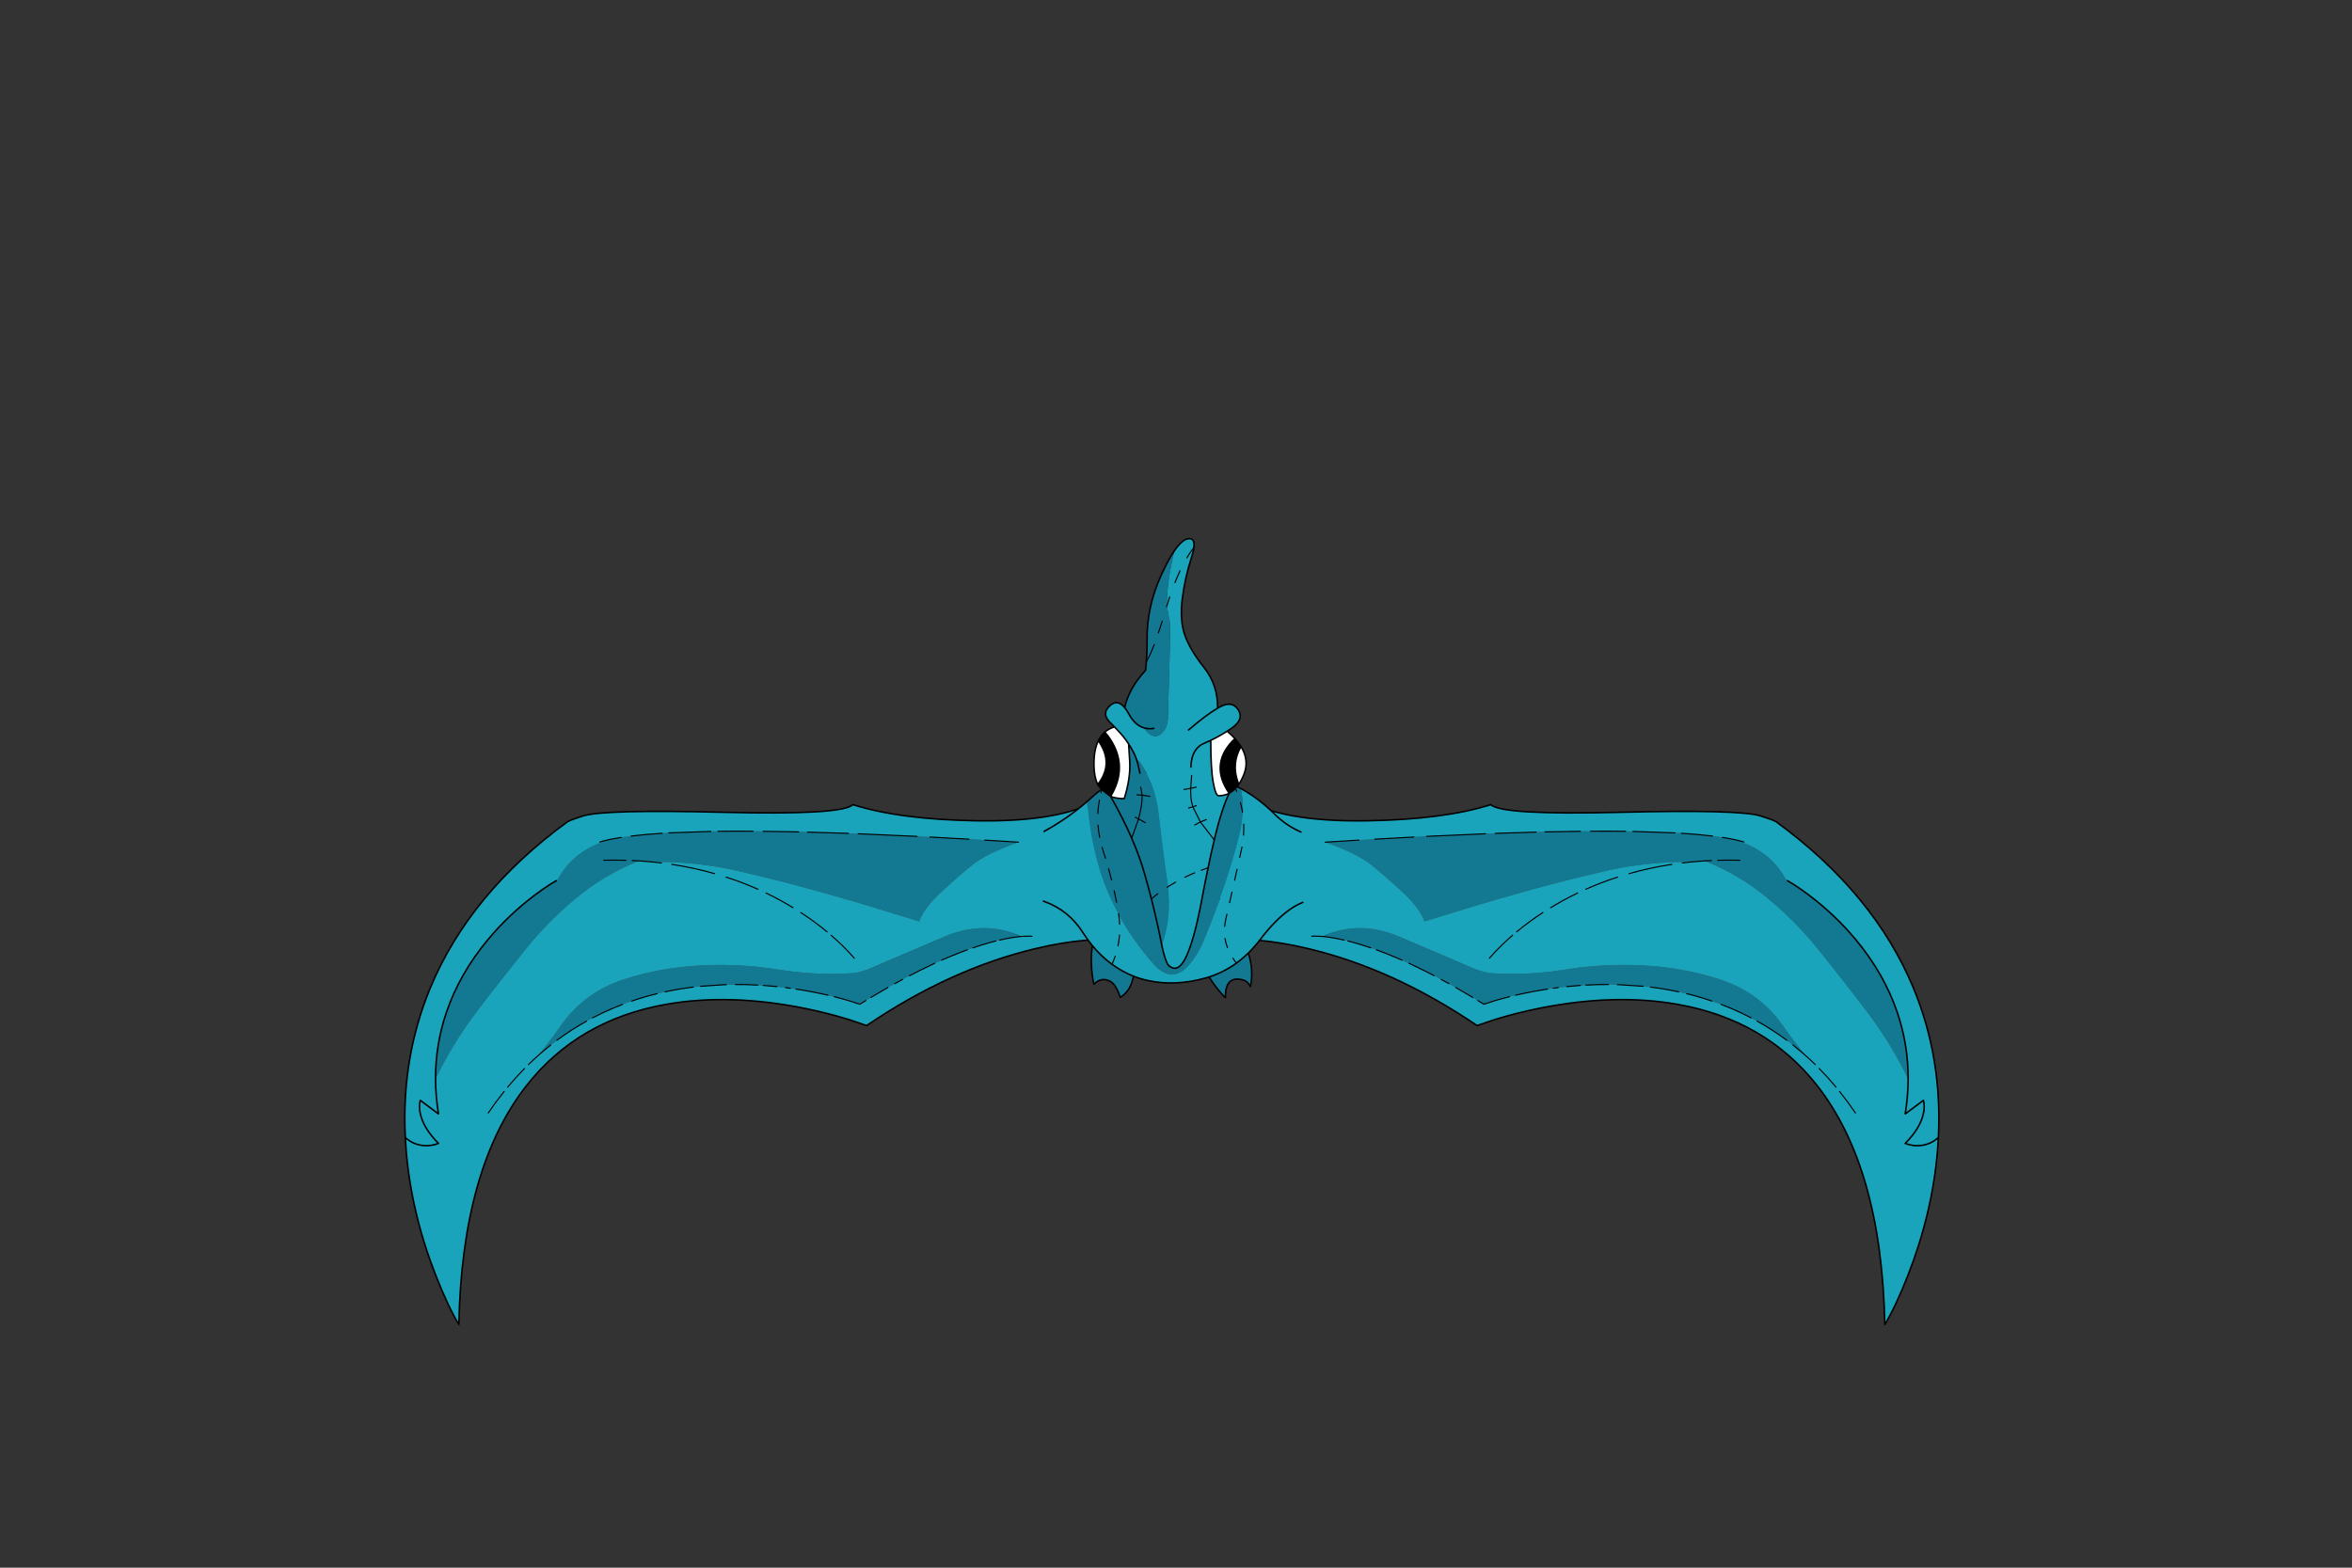 <?xml version="1.0" encoding="utf-8"?>
<!DOCTYPE svg PUBLIC "-//W3C//DTD SVG 1.1//EN" "http://www.w3.org/Graphics/SVG/1.1/DTD/svg11.dtd">
<svg version="1.1" xmlns="http://www.w3.org/2000/svg" xmlns:xlink="http://www.w3.org/1999/xlink" viewBox="0 0 30000 20000">

<rect x="0" y="0" width="30000" height="20000" fill="#333333" stroke="none"/>

<g enable-background="new">

<g>

<g>

<g transform="matrix(-0.49 0 0 0.49 15497 10995)">

<g>

<path fill-opacity="1.000" fill="#137992" d="M -3768 1726 Q -4268 1726 -4780 1941 Q -5729 2342 -6673 2751 Q -6900 2850 -7144 2897 Q -7441 2918 -7737 2918 Q -8417 2918 -9095 2809 Q -9861 2684 -10635 2684 Q -10887 2684 -11139 2697 Q -12196 2750 -13162 3068 Q -14080 3373 -14656 4096 Q -14722 4178 -14784 4267 Q -15060 4663 -15367 5038 Q -15208 4897 -15043 4766 L -14886 4646 Q -14515 4371 -14111 4146 Q -14034 4103 -13956 4062 Q -13826 3994 -13693 3931 Q -13440 3812 -13177 3712 Q -13058 3666 -12936 3625 Q -12615 3514 -12279 3433 L -12070 3385 Q -11711 3307 -11337 3261 L -11142 3240 L -10531 3199 L -10475 3198 L -10238 3194 Q -10221 3194 -10204 3194 Q -9932 3194 -9657 3209 L -9567 3215 L -9511 3218 L -9215 3243 L -9154 3249 L -9153 3249 L -8935 3274 L -8923 3276 L -8808 3291 L -8786 3294 L -8659 3313 L -8536 3332 Q -8280 3374 -8022 3429 L -7829 3472 L -7683 3507 L -7667 3511 L -7392 3584 L -7273 3619 L -7000 3708 L -6842 3611 L -6709 3530 Q -6487 3396 -6270 3273 L -6089 3171 Q -5989 3115 -5889 3062 L -5776 3002 L -5706 2965 L -5442 2830 Q -5277 2747 -5115 2672 L -5049 2641 L -4995 2616 L -4992 2615 L -4882 2566 L -4870 2560 Q -4648 2462 -4434 2378 L -4234 2302 L -4202 2291 L -4054 2239 L -3816 2161 Q -3701 2125 -3588 2094 L -3457 2060 L -3360 2037 Q -3044 1963 -2784 1942 Q -3218 1749 -3663 1728 Q -3715 1726 -3768 1726 Z M -10134 -798 Q -10422 -798 -10689 -795 L -10878 -792 L -11974 -754 L -12143 -744 Q -12595 -716 -12953 -671 L -13210 -636 L -13339 -615 Q -13509 -585 -13644 -551 Q -13686 -520 -13733 -502 Q -14493 -224 -14871 473 L -14902 491 L -14974 534 L -15061 586 Q -15262 715 -15473 875 Q -16149 1387 -16678 2022 Q -17419 2912 -17762 3922 Q -18047 4761 -18044 5653 Q -17599 4726 -16972 3901 Q -16341 3071 -15689 2262 Q -15044 1464 -14248 835 Q -13657 367 -12921 48 L -12747 -25 L -12421 1 L -12158 1 L -11879 9 Q -11006 46 -10146 242 L -9556 383 Q -7961 766 -5455 1550 Q -5327 1199 -4871 778 Q -4417 356 -4058 71 Q -3699 -215 -2872 -512 L -3748 -566 L -4160 -590 L -5176 -646 L -5510 -663 L -7042 -731 L -7295 -741 L -8362 -774 L -8591 -780 L -9515 -795 L -9781 -797 Q -9961 -798 -10134 -798 Z">

</path>

<path fill-opacity="1.000" fill="#1AA4BB" d="M -3768 1726 Q -3715 1726 -3663 1728 Q -3218 1749 -2784 1942 Q -3044 1963 -3360 2037 L -3457 2060 L -3588 2094 Q -3701 2125 -3816 2161 L -4054 2239 L -4202 2291 L -4234 2302 L -4434 2378 Q -4648 2462 -4870 2560 L -4882 2566 L -4992 2615 L -4995 2616 L -5049 2641 L -5115 2672 Q -5277 2747 -5442 2830 L -5706 2965 L -5776 3002 L -5889 3062 Q -5989 3115 -6089 3171 L -6270 3273 Q -6487 3396 -6709 3530 L -6842 3611 L -7000 3708 L -7273 3619 L -7392 3584 L -7667 3511 L -7683 3507 L -7829 3472 L -8022 3429 Q -8280 3374 -8536 3332 L -8659 3313 L -8786 3294 L -8808 3291 L -8923 3276 L -8935 3274 L -9153 3249 L -9154 3249 L -9215 3243 L -9511 3218 L -9567 3215 L -9657 3209 Q -9932 3194 -10204 3194 Q -10221 3194 -10238 3194 L -10475 3198 L -10531 3199 L -11142 3240 L -11337 3261 Q -11711 3307 -12070 3385 L -12279 3433 Q -12615 3514 -12936 3625 Q -13058 3666 -13177 3712 Q -13440 3812 -13693 3931 Q -13826 3994 -13956 4062 Q -14034 4103 -14111 4146 Q -14515 4371 -14886 4646 L -15043 4766 Q -15208 4897 -15367 5038 Q -15060 4663 -14784 4267 Q -14722 4178 -14656 4096 Q -14080 3373 -13162 3068 Q -12196 2750 -11139 2697 Q -10886 2684 -10635 2684 Q -9861 2684 -9095 2809 Q -8417 2918 -7737 2918 Q -7441 2918 -7144 2897 Q -6900 2850 -6673 2751 Q -5729 2342 -4780 1941 Q -4268 1726 -3768 1726 Z M -10134 -798 Q -9961 -798 -9781 -797 L -9515 -795 L -8591 -780 L -8362 -774 L -7295 -741 L -7042 -731 L -5510 -663 L -5176 -646 L -4160 -590 L -3748 -566 L -2872 -512 Q -3699 -215 -4058 71 Q -4417 356 -4871 778 Q -5327 1199 -5455 1550 Q -7961 766 -9556 383 L -10146 242 Q -11006 46 -11879 9 L -12158 1 L -12421 1 L -12747 -25 L -12921 48 Q -13657 367 -14248 835 Q -15044 1464 -15689 2262 Q -16341 3071 -16972 3901 Q -17599 4726 -18044 5653 Q -18047 4761 -17762 3922 Q -17419 2912 -16678 2022 Q -16149 1387 -15473 875 Q -15262 715 -15061 586 L -14974 534 L -14902 491 L -14871 473 Q -14493 -224 -13733 -502 Q -13686 -520 -13644 -551 Q -13509 -585 -13339 -615 L -13210 -636 L -12953 -671 Q -12595 -716 -12143 -744 L -11974 -754 L -10878 -792 L -10689 -795 Q -10421 -798 -10134 -798 Z M -984 -1516 Q -1917 -1067 -3723 -1067 Q -3844 -1067 -3968 -1069 Q -5957 -1102 -7181 -1489 Q -7394 -1273 -9333 -1273 Q -9874 -1273 -10549 -1290 Q -11510 -1314 -12226 -1314 Q -13816 -1314 -14200 -1196 Q -14478 -1111 -14607 -1045 Q -17160 820 -18183 3289 Q -18936 5109 -18831 7178 L -18807 7535 Q -18669 9157 -18039 10764 Q -17724 11568 -17437 12047 Q -17356 7972 -15679 5830 Q -14337 4116 -12041 3710 Q -11344 3587 -10590 3587 Q -9571 3587 -8448 3812 Q -7837 3935 -7269 4111 L -6823 4263 Q -4648 2787 -2422 2258 Q -1726 2092 -1109 2041 L -631 2023 Q -63 1132 10 377 Q 69 -228 -188 -718 Q -372 -1069 -697 -1328 Q -859 -1457 -984 -1516 Z">

</path>

<path fill="none" stroke-opacity="1.000" stroke="rgb(0,0,0)" stroke-linejoin="round" stroke-linecap="round" stroke-width="40" d="M -7181 -1489 Q -5957 -1102 -3968 -1069 Q -1979 -1037 -984 -1516 Q -859 -1457 -697 -1328 Q -372 -1069 -188 -718 Q 69 -228 10 377 Q -63 1132 -631 2023 L -1109 2041 Q -1726 2092 -2422 2258 Q -4648 2787 -6823 4263 L -7269 4111 Q -7837 3935 -8448 3812 Q -10401 3420 -12041 3710 Q -14337 4116 -15679 5830 Q -17356 7972 -17437 12047 Q -17724 11568 -18039 10764 Q -18669 9157 -18807 7535 L -18831 7178 Q -18936 5109 -18183 3289 Q -17160 820 -14607 -1045 Q -14478 -1111 -14200 -1196 Q -13644 -1367 -10549 -1290 Q -7454 -1213 -7181 -1489 Z M -18044 5653 Q -18042 6101 -17968 6563 L -18441 6210 L -18458 6294 Q -18470 6403 -18447 6527 Q -18372 6925 -17968 7331 L -18058 7360 Q -18170 7390 -18286 7390 Q -18598 7389 -18831 7178 M -14902 491 L -14974 534 L -15061 586 Q -15262 715 -15473 875 Q -16149 1387 -16678 2022 Q -17419 2912 -17762 3922 Q -18047 4761 -18044 5653">

</path>

<path fill="none" stroke-opacity="1.000" stroke="rgb(0,0,0)" stroke-linejoin="round" stroke-linecap="round" stroke-width="28.572" d="M -12747 -25 L -12924 -34 M -11974 -754 L -10878 -792 M -10689 -795 Q -10261 -800 -9781 -797 M -9515 -795 L -8591 -780 M -8362 -774 L -7295 -741 M -7042 -731 L -5510 -663 M -5176 -646 L -4160 -590 M -3748 -566 L -2872 -512 M -12421 1 L -12164 29 M -12953 -671 Q -12595 -716 -12143 -744 M -2519 1938 L -2583 1934 L -2780 1941 L -2784 1942 Q -3044 1963 -3360 2037 M -3457 2060 L -3588 2094 Q -3701 2125 -3816 2161 L -4054 2239 M -4202 2291 L -4234 2302 L -4434 2378 Q -4648 2462 -4870 2560 M -5049 2641 L -5115 2672 Q -5277 2747 -5442 2830 L -5706 2965 M -5889 3062 Q -5989 3115 -6089 3171 M -6270 3273 Q -6487 3396 -6709 3530 M -6842 3611 L -7000 3708 L -7273 3619 L -7392 3584 L -7667 3511 M -7829 3472 L -8022 3429 Q -8280 3374 -8536 3332 L -8659 3313 M -8808 3291 L -8923 3276 L -8935 3274 M -9154 3249 L -9215 3243 L -9511 3218 M -9657 3209 Q -9949 3193 -10238 3194 M -10475 3198 L -10531 3199 L -11142 3240 M -11337 3261 Q -11711 3307 -12070 3385 M -12279 3433 Q -12615 3514 -12936 3625 M -13177 3712 Q -13440 3812 -13693 3931 Q -13826 3994 -13956 4062 M -14111 4146 Q -14515 4371 -14886 4646 M -15043 4766 Q -15208 4897 -15367 5038 Q -15498 5154 -15625 5278 M -8738 1194 Q -9079 985 -9441 812 M -7144 2510 L -7158 2493 Q -7288 2343 -7453 2181 Q -7595 2043 -7747 1912 M -7852 1823 Q -8172 1557 -8537 1320 M -10780 307 Q -11323 152 -11893 66 M -9652 714 Q -10053 536 -10479 398 M -12421 1 L -12747 -25 M -13644 -551 Q -13509 -585 -13339 -615 L -13210 -636 M -13644 -551 L -13768 -517 M -13090 -40 Q -13374 -48 -13664 -41 M -16258 5978 Q -16473 6245 -16672 6538 M -15729 5382 Q -15956 5612 -16168 5867">

</path>

</g>

</g>

<g transform="matrix(0.49 0 0 0.49 14397 10995)">

<g>

<path fill-opacity="1.000" fill="#137992" d="M -3768 1726 Q -4268 1726 -4780 1941 Q -5729 2342 -6673 2751 Q -6900 2850 -7144 2897 Q -7441 2918 -7737 2918 Q -8417 2918 -9095 2809 Q -9861 2684 -10635 2684 Q -10887 2684 -11139 2697 Q -12196 2750 -13162 3068 Q -14080 3373 -14656 4096 Q -14722 4178 -14784 4267 Q -15060 4663 -15367 5038 Q -15208 4897 -15043 4766 L -14886 4646 Q -14515 4371 -14111 4146 Q -14034 4103 -13956 4062 Q -13826 3994 -13693 3931 Q -13440 3812 -13177 3712 Q -13058 3666 -12936 3625 Q -12615 3514 -12279 3433 L -12070 3385 Q -11711 3307 -11337 3261 L -11142 3240 L -10531 3199 L -10475 3198 L -10238 3194 Q -10221 3194 -10204 3194 Q -9932 3194 -9657 3209 L -9567 3215 L -9511 3218 L -9215 3243 L -9154 3249 L -9153 3249 L -8935 3274 L -8923 3276 L -8808 3291 L -8786 3294 L -8659 3313 L -8536 3332 Q -8280 3374 -8022 3429 L -7829 3472 L -7683 3507 L -7667 3511 L -7392 3584 L -7273 3619 L -7000 3708 L -6842 3611 L -6709 3530 Q -6487 3396 -6270 3273 L -6089 3171 Q -5989 3115 -5889 3062 L -5776 3002 L -5706 2965 L -5442 2830 Q -5277 2747 -5115 2672 L -5049 2641 L -4995 2616 L -4992 2615 L -4882 2566 L -4870 2560 Q -4648 2462 -4434 2378 L -4234 2302 L -4202 2291 L -4054 2239 L -3816 2161 Q -3701 2125 -3588 2094 L -3457 2060 L -3360 2037 Q -3044 1963 -2784 1942 Q -3218 1749 -3663 1728 Q -3715 1726 -3768 1726 Z M -10134 -798 Q -10422 -798 -10689 -795 L -10878 -792 L -11974 -754 L -12143 -744 Q -12595 -716 -12953 -671 L -13210 -636 L -13339 -615 Q -13509 -585 -13644 -551 Q -13686 -520 -13733 -502 Q -14493 -224 -14871 473 L -14902 491 L -14974 534 L -15061 586 Q -15262 715 -15473 875 Q -16149 1387 -16678 2022 Q -17419 2912 -17762 3922 Q -18047 4761 -18044 5653 Q -17599 4726 -16972 3901 Q -16341 3071 -15689 2262 Q -15044 1464 -14248 835 Q -13657 367 -12921 48 L -12747 -25 L -12421 1 L -12158 1 L -11879 9 Q -11006 46 -10146 242 L -9556 383 Q -7961 766 -5455 1550 Q -5327 1199 -4871 778 Q -4417 356 -4058 71 Q -3699 -215 -2872 -512 L -3748 -566 L -4160 -590 L -5176 -646 L -5510 -663 L -7042 -731 L -7295 -741 L -8362 -774 L -8591 -780 L -9515 -795 L -9781 -797 Q -9961 -798 -10134 -798 Z">

</path>

<path fill-opacity="1.000" fill="#1AA4BB" d="M -3768 1726 Q -3715 1726 -3663 1728 Q -3218 1749 -2784 1942 Q -3044 1963 -3360 2037 L -3457 2060 L -3588 2094 Q -3701 2125 -3816 2161 L -4054 2239 L -4202 2291 L -4234 2302 L -4434 2378 Q -4648 2462 -4870 2560 L -4882 2566 L -4992 2615 L -4995 2616 L -5049 2641 L -5115 2672 Q -5277 2747 -5442 2830 L -5706 2965 L -5776 3002 L -5889 3062 Q -5989 3115 -6089 3171 L -6270 3273 Q -6487 3396 -6709 3530 L -6842 3611 L -7000 3708 L -7273 3619 L -7392 3584 L -7667 3511 L -7683 3507 L -7829 3472 L -8022 3429 Q -8280 3374 -8536 3332 L -8659 3313 L -8786 3294 L -8808 3291 L -8923 3276 L -8935 3274 L -9153 3249 L -9154 3249 L -9215 3243 L -9511 3218 L -9567 3215 L -9657 3209 Q -9932 3194 -10204 3194 Q -10221 3194 -10238 3194 L -10475 3198 L -10531 3199 L -11142 3240 L -11337 3261 Q -11711 3307 -12070 3385 L -12279 3433 Q -12615 3514 -12936 3625 Q -13058 3666 -13177 3712 Q -13440 3812 -13693 3931 Q -13826 3994 -13956 4062 Q -14034 4103 -14111 4146 Q -14515 4371 -14886 4646 L -15043 4766 Q -15208 4897 -15367 5038 Q -15060 4663 -14784 4267 Q -14722 4178 -14656 4096 Q -14080 3373 -13162 3068 Q -12196 2750 -11139 2697 Q -10886 2684 -10635 2684 Q -9861 2684 -9095 2809 Q -8417 2918 -7737 2918 Q -7441 2918 -7144 2897 Q -6900 2850 -6673 2751 Q -5729 2342 -4780 1941 Q -4268 1726 -3768 1726 Z M -10134 -798 Q -9961 -798 -9781 -797 L -9515 -795 L -8591 -780 L -8362 -774 L -7295 -741 L -7042 -731 L -5510 -663 L -5176 -646 L -4160 -590 L -3748 -566 L -2872 -512 Q -3699 -215 -4058 71 Q -4417 356 -4871 778 Q -5327 1199 -5455 1550 Q -7961 766 -9556 383 L -10146 242 Q -11006 46 -11879 9 L -12158 1 L -12421 1 L -12747 -25 L -12921 48 Q -13657 367 -14248 835 Q -15044 1464 -15689 2262 Q -16341 3071 -16972 3901 Q -17599 4726 -18044 5653 Q -18047 4761 -17762 3922 Q -17419 2912 -16678 2022 Q -16149 1387 -15473 875 Q -15262 715 -15061 586 L -14974 534 L -14902 491 L -14871 473 Q -14493 -224 -13733 -502 Q -13686 -520 -13644 -551 Q -13509 -585 -13339 -615 L -13210 -636 L -12953 -671 Q -12595 -716 -12143 -744 L -11974 -754 L -10878 -792 L -10689 -795 Q -10421 -798 -10134 -798 Z M -984 -1516 Q -1917 -1067 -3723 -1067 Q -3844 -1067 -3968 -1069 Q -5957 -1102 -7181 -1489 Q -7394 -1273 -9333 -1273 Q -9874 -1273 -10549 -1290 Q -11510 -1314 -12226 -1314 Q -13816 -1314 -14200 -1196 Q -14478 -1111 -14607 -1045 Q -17160 820 -18183 3289 Q -18936 5109 -18831 7178 L -18807 7535 Q -18669 9157 -18039 10764 Q -17724 11568 -17437 12047 Q -17356 7972 -15679 5830 Q -14337 4116 -12041 3710 Q -11344 3587 -10590 3587 Q -9571 3587 -8448 3812 Q -7837 3935 -7269 4111 L -6823 4263 Q -4648 2787 -2422 2258 Q -1726 2092 -1109 2041 L -631 2023 Q -63 1132 10 377 Q 69 -228 -188 -718 Q -372 -1069 -697 -1328 Q -859 -1457 -984 -1516 Z">

</path>

<path fill="none" stroke-opacity="1.000" stroke="rgb(0,0,0)" stroke-linejoin="round" stroke-linecap="round" stroke-width="40" d="M -7181 -1489 Q -5957 -1102 -3968 -1069 Q -1979 -1037 -984 -1516 Q -859 -1457 -697 -1328 Q -372 -1069 -188 -718 Q 69 -228 10 377 Q -63 1132 -631 2023 L -1109 2041 Q -1726 2092 -2422 2258 Q -4648 2787 -6823 4263 L -7269 4111 Q -7837 3935 -8448 3812 Q -10401 3420 -12041 3710 Q -14337 4116 -15679 5830 Q -17356 7972 -17437 12047 Q -17724 11568 -18039 10764 Q -18669 9157 -18807 7535 L -18831 7178 Q -18936 5109 -18183 3289 Q -17160 820 -14607 -1045 Q -14478 -1111 -14200 -1196 Q -13644 -1367 -10549 -1290 Q -7454 -1213 -7181 -1489 Z M -18044 5653 Q -18042 6101 -17968 6563 L -18441 6210 L -18458 6294 Q -18470 6403 -18447 6527 Q -18372 6925 -17968 7331 L -18058 7360 Q -18170 7390 -18286 7390 Q -18598 7389 -18831 7178 M -14902 491 L -14974 534 L -15061 586 Q -15262 715 -15473 875 Q -16149 1387 -16678 2022 Q -17419 2912 -17762 3922 Q -18047 4761 -18044 5653">

</path>

<path fill="none" stroke-opacity="1.000" stroke="rgb(0,0,0)" stroke-linejoin="round" stroke-linecap="round" stroke-width="28.572" d="M -12747 -25 L -12924 -34 M -11974 -754 L -10878 -792 M -10689 -795 Q -10261 -800 -9781 -797 M -9515 -795 L -8591 -780 M -8362 -774 L -7295 -741 M -7042 -731 L -5510 -663 M -5176 -646 L -4160 -590 M -3748 -566 L -2872 -512 M -12421 1 L -12164 29 M -12953 -671 Q -12595 -716 -12143 -744 M -2519 1938 L -2583 1934 L -2780 1941 L -2784 1942 Q -3044 1963 -3360 2037 M -3457 2060 L -3588 2094 Q -3701 2125 -3816 2161 L -4054 2239 M -4202 2291 L -4234 2302 L -4434 2378 Q -4648 2462 -4870 2560 M -5049 2641 L -5115 2672 Q -5277 2747 -5442 2830 L -5706 2965 M -5889 3062 Q -5989 3115 -6089 3171 M -6270 3273 Q -6487 3396 -6709 3530 M -6842 3611 L -7000 3708 L -7273 3619 L -7392 3584 L -7667 3511 M -7829 3472 L -8022 3429 Q -8280 3374 -8536 3332 L -8659 3313 M -8808 3291 L -8923 3276 L -8935 3274 M -9154 3249 L -9215 3243 L -9511 3218 M -9657 3209 Q -9949 3193 -10238 3194 M -10475 3198 L -10531 3199 L -11142 3240 M -11337 3261 Q -11711 3307 -12070 3385 M -12279 3433 Q -12615 3514 -12936 3625 M -13177 3712 Q -13440 3812 -13693 3931 Q -13826 3994 -13956 4062 M -14111 4146 Q -14515 4371 -14886 4646 M -15043 4766 Q -15208 4897 -15367 5038 Q -15498 5154 -15625 5278 M -8738 1194 Q -9079 985 -9441 812 M -7144 2510 L -7158 2493 Q -7288 2343 -7453 2181 Q -7595 2043 -7747 1912 M -7852 1823 Q -8172 1557 -8537 1320 M -10780 307 Q -11323 152 -11893 66 M -9652 714 Q -10053 536 -10479 398 M -12421 1 L -12747 -25 M -13644 -551 Q -13509 -585 -13339 -615 L -13210 -636 M -13644 -551 L -13768 -517 M -13090 -40 Q -13374 -48 -13664 -41 M -16258 5978 Q -16473 6245 -16672 6538 M -15729 5382 Q -15956 5612 -16168 5867">

</path>

</g>

</g>

<g transform="matrix(0.49 0 0 0.49 14898 11167)">

<g>

<path fill-opacity="1.000" fill="#137992" d="M 29 -2731 Q 18 -2731 8 -2731 Q -776 -2726 -1474 -2386 Q -1599 -2325 -1713 -2248 Q -1836 -2166 -1946 -2064 L -2106 -1921 Q -2052 -1146 -1855 -395 Q -1659 357 -1282 1029 L -1276 1040 Q -894 1719 -385 2301 Q -138 2582 102 2582 Q 356 2582 602 2267 Q 800 2015 923 1716 Q 1200 1045 1441 361 Q 1694 -359 1875 -1101 Q 2015 -1677 1895 -2259 L 1717 -2350 Q 1597 -2408 1472 -2457 Q 775 -2731 29 -2731 Z M -1970 1830 Q -2032 2311 -1941 2784 L -1927 2835 Q -1807 2714 -1673 2714 Q -1610 2714 -1543 2741 Q -1434 2786 -1367 2898 Q -1289 3028 -1245 3172 L -1222 3164 Q -991 3009 -923 2720 L -896 2627 Q -1194 2510 -1458 2316 Q -1629 2191 -1785 2034 Q -1883 1935 -1970 1830 Z M 2090 2025 Q 1942 2169 1782 2285 Q 1453 2524 1069 2647 Q 1240 2920 1464 3159 L 1495 3185 Q 1485 2702 1801 2702 Q 1871 2702 1958 2726 Q 2051 2751 2109 2838 L 2146 2897 Q 2234 2453 2090 2025 Z">

</path>

<path fill-opacity="1.000" fill="#1AA4BB" d="M 1895 -2259 Q 2015 -1677 1875 -1101 Q 1694 -359 1441 361 Q 1200 1045 923 1716 Q 800 2015 602 2267 Q 356 2582 102 2582 Q -138 2582 -385 2301 Q -894 1719 -1276 1040 L -1282 1029 L -1282 1029 Q -1282 1029 -1282 1029 Q -1659 357 -1855 -395 Q -2052 -1146 -2106 -1921 Q -2608 -1486 -3180 -1169 L -3155 -914 Q -3093 -111 -3225 679 Q -2578 909 -2203 1509 Q -2097 1677 -1970 1830 Q -1883 1935 -1785 2034 Q -1629 2191 -1458 2316 Q -1194 2510 -896 2627 Q -717 2697 -525 2739 Q -231 2803 76 2803 Q 518 2803 988 2671 L 1069 2647 Q 1453 2524 1782 2285 Q 1942 2169 2090 2025 Q 2251 1867 2398 1675 Q 2848 1083 3270 825 Q 3289 538 3323 253 Q 3408 -449 3399 -1155 Q 3043 -1323 2763 -1604 Q 2369 -2000 1895 -2259 Z">

</path>

<path fill="none" stroke-opacity="1.000" stroke="rgb(0,0,0)" stroke-linejoin="round" stroke-linecap="round" stroke-width="28.572" d="M 1717 -2350 L 1791 -2180 M 1971 -1332 Q 1976 -1190 1966 -1045 M 1884 -1897 Q 1918 -1770 1940 -1642 M 1925 -736 L 1908 -655 L 1866 -464 M -1713 -2248 L -1742 -2149 M -1786 -1954 Q -1819 -1782 -1827 -1606 M -1282 1029 L -1286 1001 M -1716 -728 L -1689 -641 L -1627 -444 M -1822 -1307 Q -1811 -1148 -1779 -987 M -1401 404 L -1339 701 M -1263 1557 Q -1274 1698 -1301 1834 M -1282 1029 Q -1266 1153 -1260 1273 M -1458 2316 Q -1411 2213 -1374 2107 M 1782 2285 Q 1730 2222 1688 2157 M 1484 1644 Q 1503 1765 1546 1881 M 1534 1012 L 1508 1124 Q 1484 1229 1475 1330 M 1665 437 L 1603 712 M -1548 -175 L -1469 121 M 1798 -157 L 1735 128">

</path>

<path fill="none" stroke-opacity="1.000" stroke="rgb(0,0,0)" stroke-linejoin="round" stroke-linecap="round" stroke-width="40" d="M -2106 -1921 L -1946 -2064 Q -1836 -2166 -1713 -2248 Q -1599 -2325 -1474 -2386 Q -776 -2726 8 -2731 Q 765 -2735 1472 -2457 Q 1597 -2408 1717 -2350 L 1895 -2259 Q 2369 -2000 2763 -1604 Q 3043 -1323 3399 -1155 L 3461 -1127 M -3227 -1143 L -3180 -1169 Q -2608 -1486 -2106 -1921 M -3225 679 Q -2578 909 -2203 1509 Q -2097 1677 -1970 1830 Q -1883 1935 -1785 2034 Q -1629 2191 -1458 2316 M -1970 1830 Q -2032 2311 -1941 2784 L -1927 2835 Q -1750 2657 -1543 2741 Q -1434 2786 -1367 2898 Q -1289 3028 -1245 3172 L -1222 3164 Q -991 3009 -923 2720 L -896 2627 Q -1194 2510 -1458 2316 M -896 2627 Q -717 2697 -525 2739 Q 190 2895 988 2671 L 1069 2647 Q 1453 2524 1782 2285 M -3243 673 L -3225 679 M 3270 825 Q 3391 751 3509 704 M 3270 825 Q 2848 1083 2398 1675 Q 2251 1867 2090 2025 Q 2234 2453 2146 2897 L 2109 2838 Q 2051 2751 1958 2726 Q 1483 2595 1495 3185 L 1464 3159 Q 1240 2920 1069 2647 M 2090 2025 Q 1942 2169 1782 2285">

</path>

</g>

</g>

<g transform="matrix(0.49 0 0 0.49 14924 10633)">

<g>

<path fill-opacity="1.000" fill="rgb(255,255,255)" d="M 1846 -2265 Q 1594 -1822 1766 -1340 L 1789 -1278 Q 1866 -1391 1927 -1548 Q 2065 -1910 1846 -2265 Z M -1867 -2415 Q -1989 -2164 -1980 -1756 Q -1974 -1468 -1882 -1277 Q -1464 -1800 -1840 -2376 L -1867 -2415 Z M 1486 -2662 Q 1274 -2526 1060 -2424 Q 1059 -1679 1125 -1323 Q 1187 -982 1265 -982 Q 1268 -982 1272 -983 Q 1419 -983 1540 -1046 Q 1036 -1775 1617 -2398 L 1691 -2468 Q 1602 -2565 1486 -2662 Z M -1445 -2774 Q -1592 -2731 -1698 -2638 Q -1621 -2553 -1561 -2462 Q -1084 -1737 -1547 -964 Q -1399 -907 -1199 -907 Q -1196 -907 -1192 -907 Q -1026 -1438 -1049 -1865 L -1078 -2331 L -1159 -2447 Q -1267 -2593 -1445 -2774 Z">

</path>

<path fill-opacity="1.000" fill="rgb(0,0,0)" d="M 1691 -2468 L 1617 -2398 Q 1036 -1775 1540 -1046 Q 1681 -1120 1789 -1278 L 1766 -1340 Q 1594 -1822 1846 -2265 Q 1783 -2367 1691 -2468 Z M -1707 -2640 Q -1720 -2640 -1720 -2619 Q -1809 -2535 -1867 -2415 L -1840 -2376 Q -1464 -1800 -1882 -1277 Q -1829 -1166 -1547 -964 Q -1084 -1737 -1561 -2462 Q -1621 -2553 -1698 -2638 Q -1703 -2640 -1707 -2640 Z">

</path>

<path fill-opacity="1.000" fill="#1AA4BB" d="M 504 -7676 Q 483 -7676 458 -7671 Q 303 -7640 110 -7355 L 72 -7174 Q -76 -6553 -85 -5921 L 0 -5471 Q 3 -5139 -5 -4807 L -56 -2987 Q -61 -2830 -133 -2715 Q -250 -2532 -380 -2532 Q -523 -2532 -684 -2751 Q -916 -2822 -1072 -3110 Q -1126 -3209 -1180 -3275 Q -1287 -3405 -1396 -3405 Q -1476 -3405 -1556 -3335 Q -1802 -3122 -1549 -2878 L -1445 -2774 Q -1267 -2593 -1159 -2447 L -1078 -2331 Q -994 -2203 -931 -2074 Q -902 -2013 -876 -1937 Q -812 -1895 -770 -1832 Q -381 -1250 -299 -528 Q -190 432 -51 1385 L -39 1575 Q 14 2265 -215 2911 Q -141 3258 -60 3411 Q 33 3510 122 3510 Q 271 3510 409 3232 Q 627 2788 824 1738 Q 910 1280 991 893 Q 1073 494 1151 169 L 1190 6 Q 1359 -676 1540 -1046 L 1540 -1046 Q 1419 -983 1272 -983 Q 1269 -982 1265 -982 Q 1187 -982 1125 -1323 Q 1059 -1679 1060 -2424 Q 1274 -2526 1486 -2662 L 1592 -2732 Q 1934 -2967 1778 -3216 Q 1683 -3366 1533 -3366 Q 1434 -3366 1310 -3301 L 1238 -3261 Q 1248 -3865 882 -4325 Q 516 -4786 384 -5169 Q 251 -5552 317 -6094 Q 382 -6637 557 -7181 Q 608 -7338 621 -7445 L 621 -7445 Q 621 -7445 621 -7445 Q 649 -7676 504 -7676 Z">

</path>

<path fill-opacity="1.000" fill="#137992" d="M 110 -7355 Q -41 -7133 -216 -6756 Q -614 -5896 -597 -5023 Q -592 -4788 -615 -4480 L -636 -4249 Q -1078 -3769 -1180 -3275 Q -1126 -3209 -1072 -3110 Q -916 -2822 -684 -2751 Q -524 -2532 -380 -2532 Q -249 -2532 -133 -2715 Q -61 -2830 -56 -2987 L -5 -4807 Q 3 -5139 0 -5471 L -85 -5921 Q -76 -6553 72 -7174 L 110 -7355 Z M -1078 -2331 L -1049 -1865 Q -1026 -1438 -1192 -907 Q -1195 -907 -1199 -907 Q -1399 -907 -1547 -964 L -1547 -964 Q -1224 -399 -998 123 Q -787 610 -660 1058 Q -566 1388 -485 1706 Q -339 2281 -234 2814 L -215 2911 Q 14 2265 -39 1575 L -51 1385 Q -190 432 -299 -528 Q -381 -1250 -770 -1832 Q -812 -1895 -876 -1937 L -876 -1937 Q -876 -1937 -876 -1937 Q -902 -2013 -931 -2074 Q -994 -2203 -1078 -2331 Z">

</path>

<path fill="none" stroke-opacity="1.000" stroke="rgb(0,0,0)" stroke-linejoin="round" stroke-linecap="round" stroke-width="40" d="M 621 -7445 Q 653 -7710 458 -7671 Q 303 -7640 110 -7355 M 621 -7445 Q 608 -7338 557 -7181 Q 382 -6637 317 -6094 Q 251 -5552 384 -5169 Q 516 -4786 882 -4325 Q 1248 -3865 1238 -3261 L 1310 -3301 Q 1621 -3465 1778 -3216 Q 1934 -2967 1592 -2732 L 1486 -2662 Q 1602 -2565 1691 -2468 Q 1783 -2367 1846 -2265 Q 2065 -1910 1927 -1548 Q 1866 -1391 1789 -1278 Q 1681 -1120 1540 -1046 Q 1359 -676 1190 6 L 1151 169 Q 1073 494 991 893 Q 910 1280 824 1738 Q 627 2788 409 3232 Q 190 3675 -60 3411 Q -141 3258 -215 2911 L -234 2814 Q -339 2281 -485 1706 Q -566 1388 -660 1058 Q -787 610 -998 123 Q -1224 -399 -1547 -964 Q -1829 -1166 -1882 -1277 Q -1974 -1468 -1980 -1756 Q -1989 -2164 -1867 -2415 Q -1809 -2535 -1720 -2619 M -1698 -2638 Q -1592 -2731 -1445 -2774 L -1549 -2878 Q -1802 -3122 -1556 -3335 Q -1366 -3501 -1180 -3275 Q -1078 -3769 -636 -4249 L -615 -4480 Q -592 -4788 -597 -5023 Q -614 -5896 -216 -6756 Q -41 -7133 110 -7355 M 1486 -2662 Q 1274 -2526 1060 -2424 Q 1059 -1679 1125 -1323 Q 1190 -968 1272 -983 Q 1419 -983 1540 -1046 Q 1036 -1775 1617 -2398 L 1691 -2468 M 1060 -2424 L 901 -2354 Q 553 -2211 543 -1730 M 483 -2695 Q 941 -3089 1238 -3261 M 1846 -2265 Q 1594 -1822 1766 -1340 L 1789 -1278 M -684 -2751 Q -916 -2822 -1072 -3110 Q -1126 -3209 -1180 -3275 M -1445 -2774 Q -1267 -2593 -1159 -2447 L -1078 -2331 Q -994 -2203 -931 -2074 Q -902 -2013 -876 -1937 M -422 -2735 Q -563 -2714 -684 -2751 M -1882 -1277 Q -1464 -1800 -1840 -2376 L -1867 -2415 M -1720 -2619 L -1698 -2638 Q -1621 -2553 -1561 -2462 Q -1084 -1737 -1547 -964 Q -1396 -906 -1192 -907 Q -1026 -1438 -1049 -1865 L -1078 -2331 M -876 -1937 Q -823 -1783 -784 -1569">

</path>

<path fill="none" stroke-opacity="1.000" stroke="rgb(0,0,0)" stroke-linejoin="round" stroke-linecap="round" stroke-width="28.572" d="M 436 -7173 Q 526 -7324 621 -7445 M -85 -5921 L -9 -6156 M 128 -6532 Q 192 -6694 259 -6838 M 683 -1207 L 537 -1173 L 538 -1066 Q 536 -877 594 -693 L 683 -724 M 362 -1146 L 537 -1173 L 563 -1509 M 1151 169 L 790 -300 L 643 -221 M 594 -693 L 790 -300 L 945 -362 M 482 -664 L 594 -693 M 813 958 Q 901 924 991 893 M 387 1139 Q 512 1078 641 1025 M -51 1385 Q 33 1331 120 1281 L 147 1266 M -303 -5224 L -204 -5527 M -89 -5906 L -85 -5921 M -615 -4480 Q -527 -4618 -411 -4921 M -765 -1207 L -725 -997 L -523 -966 M -998 123 L -819 -378 L -906 -422 M -819 -378 L -780 -542 Q -727 -764 -725 -997 L -865 -1006 M -819 -378 L -644 -282 M -485 1706 Q -406 1633 -319 1569 M -76 1401 L -51 1385">

</path>

</g>

</g>

</g>

</g>

</g>

</svg>
